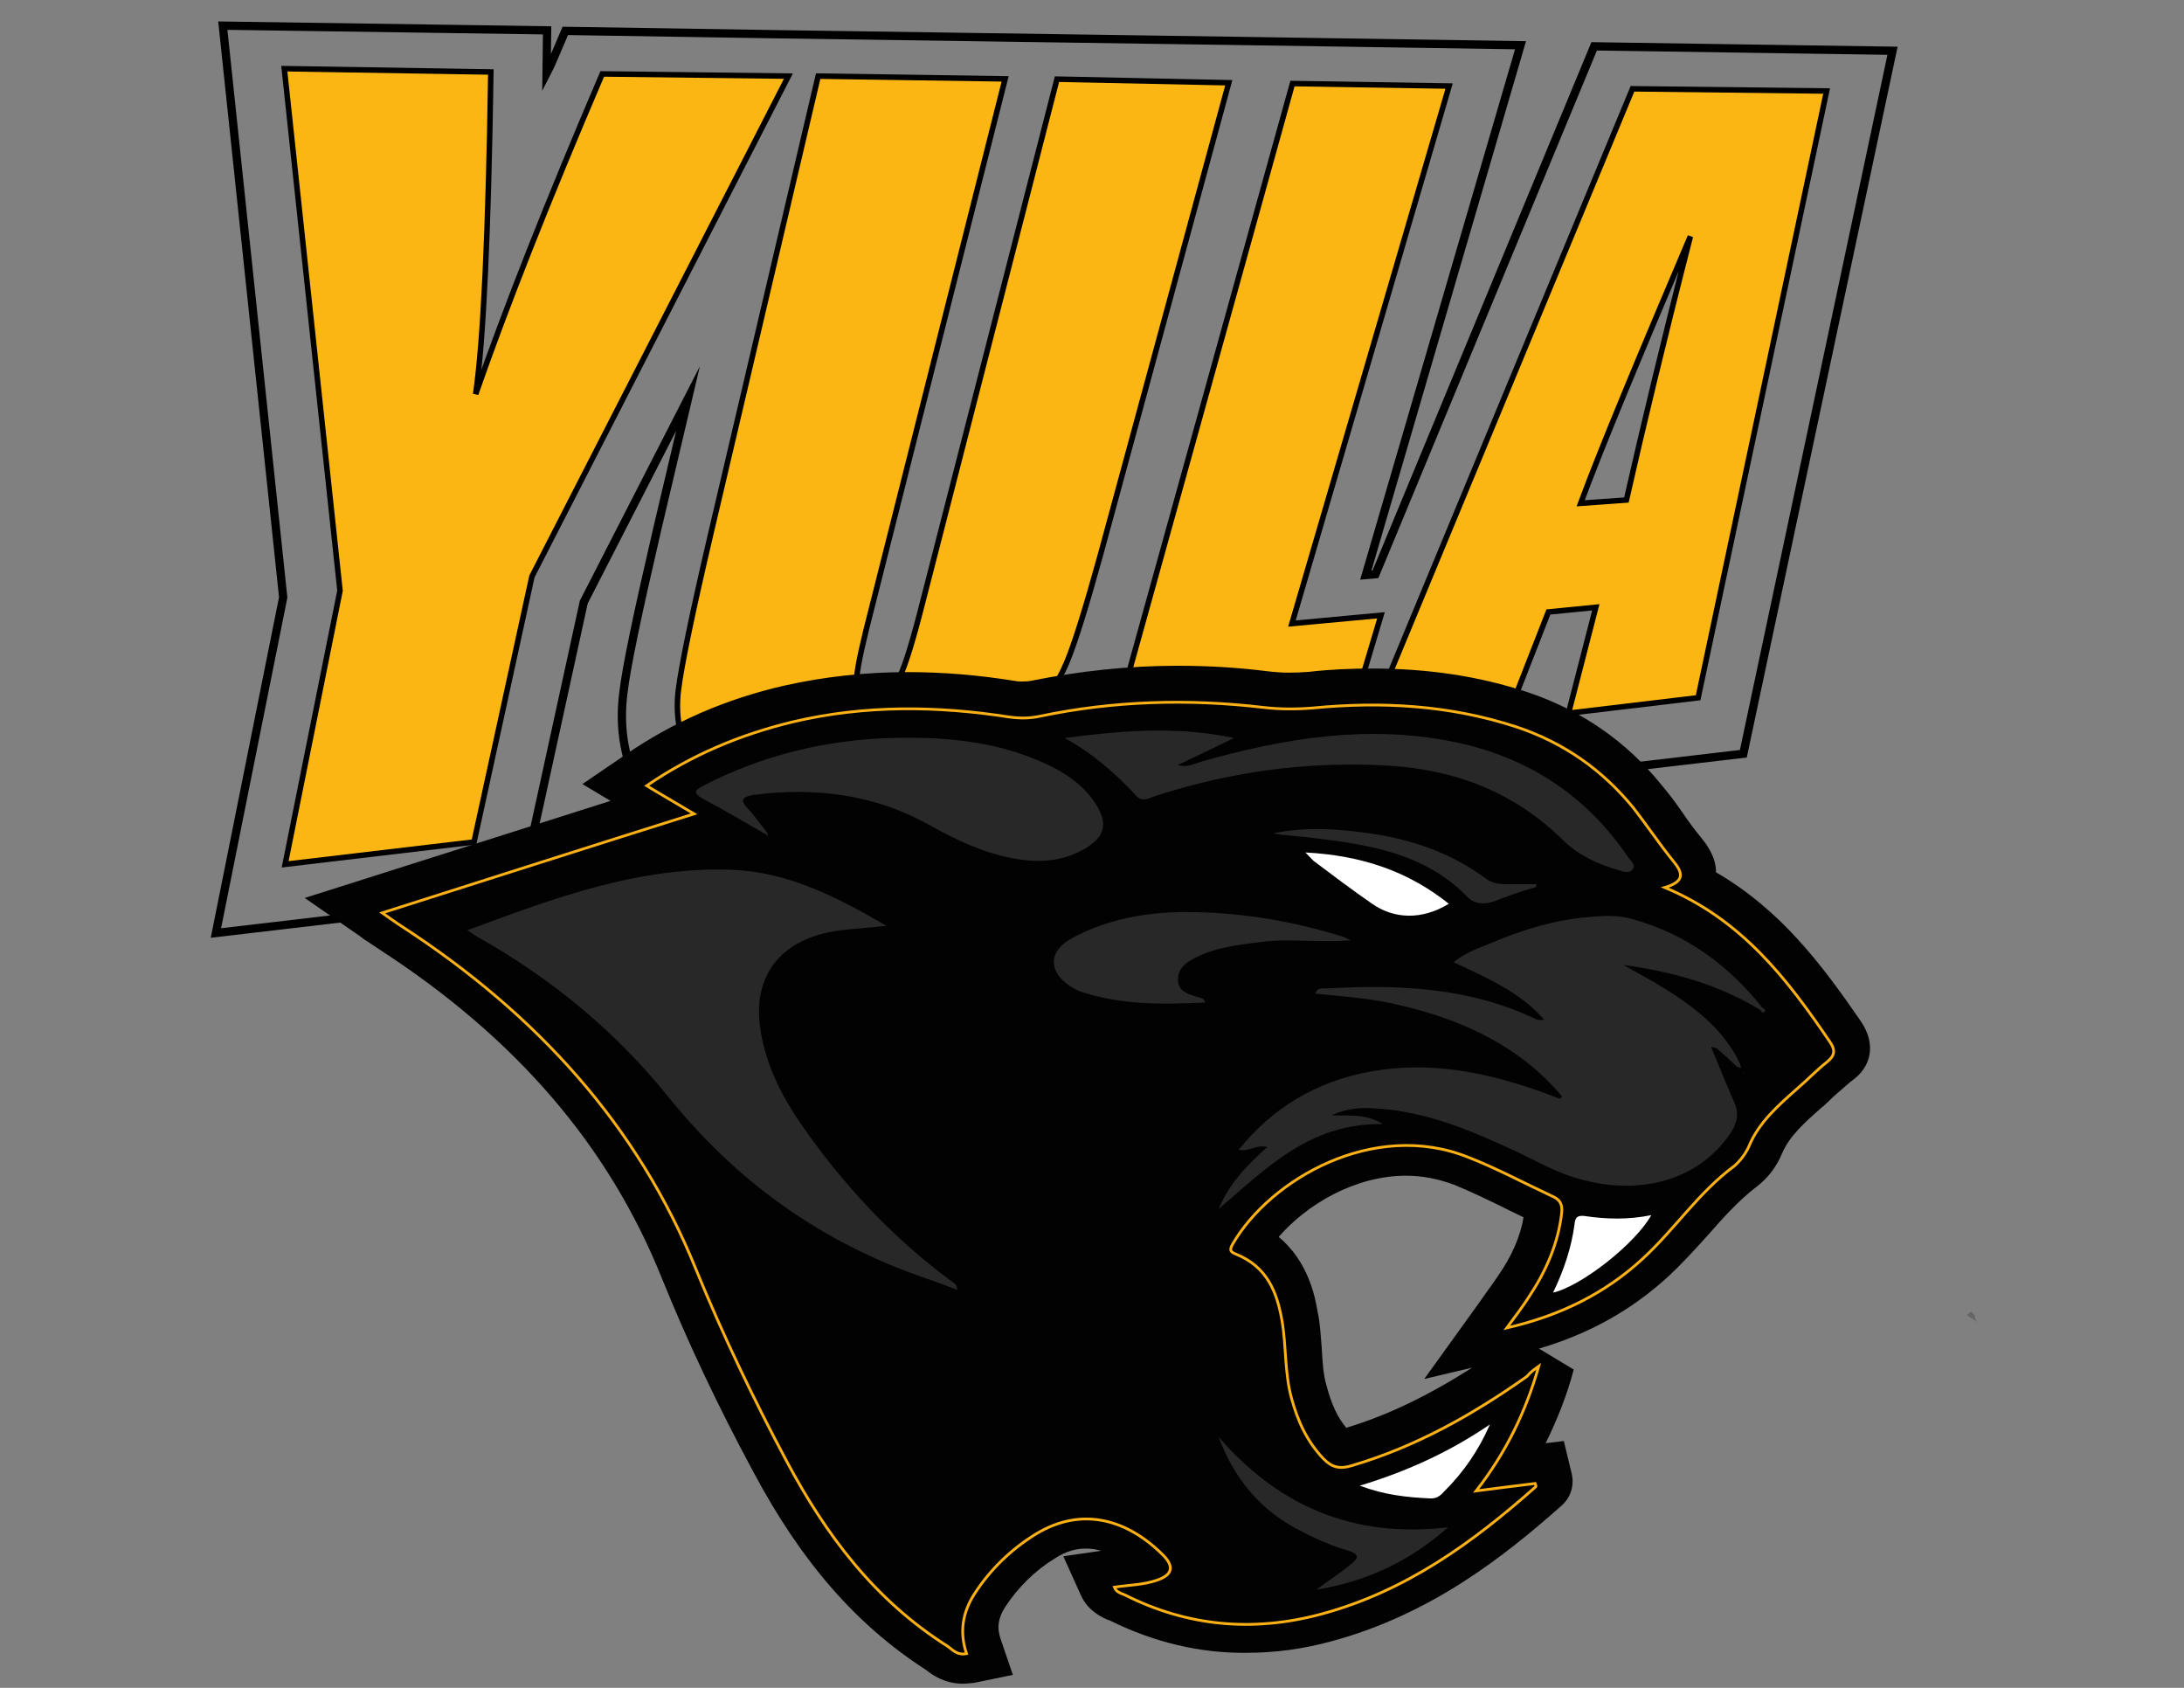 <?xml version="1.0" encoding="utf-8"?>
<!-- Generator: Adobe Illustrator 22.1.0, SVG Export Plug-In . SVG Version: 6.00 Build 0)  -->
<svg version="1.1" id="Layer_1" xmlns="http://www.w3.org/2000/svg" xmlns:xlink="http://www.w3.org/1999/xlink" x="0px" y="0px"
	 viewBox="0 0 792 612" style="enable-background:new 0 0 792 612;" xml:space="preserve">
<rect x="0" y="0" width="792" height="612" fill="#808080" stroke="none"/>
<style type="text/css">
	.st0{clip-path:url(#SVGID_2_);fill:none;stroke:#000000;stroke-width:3;stroke-miterlimit:10;}
	.st1{clip-path:url(#SVGID_4_);fill:#FCB614;}
	.st2{clip-path:url(#SVGID_6_);fill:none;stroke:#000000;stroke-width:2;stroke-miterlimit:10;}
	.st3{clip-path:url(#SVGID_8_);fill:#FCB614;}
	.st4{clip-path:url(#SVGID_10_);fill:none;stroke:#000000;stroke-width:2;stroke-miterlimit:10;}
	.st5{clip-path:url(#SVGID_12_);fill:#FCB614;}
	.st6{clip-path:url(#SVGID_14_);fill:none;stroke:#000000;stroke-width:2;stroke-miterlimit:10;}
	.st7{clip-path:url(#SVGID_16_);fill:#FCB614;}
	.st8{clip-path:url(#SVGID_18_);fill:none;stroke:#000000;stroke-width:2;stroke-miterlimit:10;}
	.st9{clip-path:url(#SVGID_20_);fill:#656565;}
	.st10{clip-path:url(#SVGID_22_);fill:#656565;}
	.st11{clip-path:url(#SVGID_24_);fill:#656565;}
	.st12{clip-path:url(#SVGID_26_);fill:#030202;}
	.st13{clip-path:url(#SVGID_28_);fill:#030202;}
	.st14{clip-path:url(#SVGID_30_);fill:none;stroke:#FBB116;stroke-miterlimit:10;}
	.st15{clip-path:url(#SVGID_32_);fill:#282828;}
	.st16{clip-path:url(#SVGID_34_);fill:#FFFFFF;}
	.st17{clip-path:url(#SVGID_36_);fill:#FFFFFF;}
	.st18{clip-path:url(#SVGID_38_);fill:#FFFFFF;}
</style>
<g>
	<g>
		<defs>
			<rect id="SVGID_1_" x="-356.4" y="-200.2" width="1447.6" height="1035.8"/>
		</defs>
		<clipPath id="SVGID_2_">
			<use xlink:href="#SVGID_1_"  style="overflow:visible;"/>
		</clipPath>
		<path class="st0" d="M578.1,16.8l-79.3,191.4l-3.5,0.3l56.1-192.1l-98.3-1.5L281,12.4l0,0l-76-1.2c0,0-6.2,14.6-6.8,15.7l0.2-15.9
			L80.8,9.3l21.9,207.3L78.3,338.3l110-12.9l23.4-107.1l37.8-73.8l-11.1,47.1c-7.1,30.6-11.3,50.3-12.4,60.1
			c-1.5,12.5,0.5,24.2,6.2,34.9c6.2,11.7,17,20.3,32.4,25.7c9,3.2,19.2,4.7,30.3,4.7c5.1,0,10.6-0.3,16.3-1
			c15.2-1.9,29.2-5.9,41.7-12c8.8-4.4,16.8-9.8,24.1-16.1l-4.4,15.9l90.7-10.7l168.9-19.8l54.1-254.9L578.1,16.8z"/>
	</g>
	<g>
		<defs>
			<rect id="SVGID_3_" x="-356.4" y="-200.2" width="1447.6" height="1035.8"/>
		</defs>
		<clipPath id="SVGID_4_">
			<use xlink:href="#SVGID_3_"  style="overflow:visible;"/>
		</clipPath>
		<path class="st1" d="M285.9,27.6l-93,181.4l-21,96.3l-68.5,8.1l19.9-99.2L103.1,24.9l74.9,1.2c-0.9,58.9-2.7,97.3-5.5,116.8
			c10.8-31,26-69.6,45.9-116.1L285.9,27.6z"/>
	</g>
	<g>
		<defs>
			<rect id="SVGID_5_" x="-356.4" y="-200.2" width="1447.6" height="1035.8"/>
		</defs>
		<clipPath id="SVGID_6_">
			<use xlink:href="#SVGID_5_"  style="overflow:visible;"/>
		</clipPath>
		<path class="st2" d="M285.9,27.6l-93,181.4l-21,96.3l-68.5,8.1l19.9-99.2L103.1,24.9l74.9,1.2c-0.9,58.9-2.7,97.3-5.5,116.8
			c10.8-31,26-69.6,45.9-116.1L285.9,27.6z"/>
	</g>
	<g>
		<defs>
			<rect id="SVGID_7_" x="-356.4" y="-200.2" width="1447.6" height="1035.8"/>
		</defs>
		<clipPath id="SVGID_8_">
			<use xlink:href="#SVGID_7_"  style="overflow:visible;"/>
		</clipPath>
		<path class="st3" d="M445.6,30L399,201.4c-5.1,18.4-9.1,31.5-12.2,38.9c-3.1,7.4-8.4,15.4-16.1,23.7c-7.7,8.3-16.6,15.1-26.9,20.1
			c-10.4,5.1-21.9,8.5-34.9,10c-14.4,1.7-26.9,0.8-37.1-2.7c-10.2-3.6-17.5-9.1-21.4-16.4c-4-7.4-5.5-15.7-4.4-24.7
			c1.1-9,5.1-28.3,12.1-58.2l38.6-164.5l67.8,1L314.2,228c-2.7,11-4,17.9-3.5,20.8c0.4,2.9,2.4,4.2,5.8,3.9c4-0.3,6.9-2.4,9-5.8
			c2-3.4,4.6-11.3,7.9-23.9l49.9-194.3L445.6,30z"/>
	</g>
	<g>
		<defs>
			<rect id="SVGID_9_" x="-356.4" y="-200.2" width="1447.6" height="1035.8"/>
		</defs>
		<clipPath id="SVGID_10_">
			<use xlink:href="#SVGID_9_"  style="overflow:visible;"/>
		</clipPath>
		<path class="st4" d="M445.6,30L399,201.4c-5.1,18.4-9.1,31.5-12.2,38.9c-3.1,7.4-8.4,15.4-16.1,23.7c-7.7,8.3-16.6,15.1-26.9,20.1
			c-10.4,5.1-21.9,8.5-34.9,10c-14.4,1.7-26.9,0.8-37.1-2.7c-10.2-3.6-17.5-9.1-21.4-16.4c-4-7.4-5.5-15.7-4.4-24.7
			c1.1-9,5.1-28.3,12.1-58.2l38.6-164.5l67.8,1L314.2,228c-2.7,11-4,17.9-3.5,20.8c0.4,2.9,2.4,4.2,5.8,3.9c4-0.3,6.9-2.4,9-5.8
			c2-3.4,4.6-11.3,7.9-23.9l49.9-194.3L445.6,30z"/>
	</g>
	<g>
		<defs>
			<rect id="SVGID_11_" x="-356.4" y="-200.2" width="1447.6" height="1035.8"/>
		</defs>
		<clipPath id="SVGID_12_">
			<use xlink:href="#SVGID_11_"  style="overflow:visible;"/>
		</clipPath>
		<polygon class="st5" points="525.5,31.2 468.5,226.1 500.8,223.1 487.3,268.3 399.8,278.4 468.7,30.3 		"/>
	</g>
	<g>
		<defs>
			<rect id="SVGID_13_" x="-356.4" y="-200.2" width="1447.6" height="1035.8"/>
		</defs>
		<clipPath id="SVGID_14_">
			<use xlink:href="#SVGID_13_"  style="overflow:visible;"/>
		</clipPath>
		<polygon class="st6" points="525.5,31.2 468.5,226.1 500.8,223.1 487.3,268.3 399.8,278.4 468.7,30.3 		"/>
	</g>
	<g>
		<defs>
			<rect id="SVGID_15_" x="-356.4" y="-200.2" width="1447.6" height="1035.8"/>
		</defs>
		<clipPath id="SVGID_16_">
			<use xlink:href="#SVGID_15_"  style="overflow:visible;"/>
		</clipPath>
		<path class="st7" d="M662.4,33l-46.6,220l-47,5.6l9.9-38.4l-17.2,1.7l-15.4,39.4l-51.7,6.1L592,32.2L662.4,33z M589.8,181.3
			c5.7-25.2,13.3-57,23.2-95.6c-19,44.7-32.4,76.8-39.8,96.8L589.8,181.3z"/>
	</g>
	<g>
		<defs>
			<rect id="SVGID_17_" x="-356.4" y="-200.2" width="1447.6" height="1035.8"/>
		</defs>
		<clipPath id="SVGID_18_">
			<use xlink:href="#SVGID_17_"  style="overflow:visible;"/>
		</clipPath>
		<path class="st8" d="M662.4,33l-46.6,220l-47,5.6l9.9-38.4l-17.2,1.7l-15.4,39.4l-51.7,6.1L592,32.2L662.4,33z M589.8,181.3
			c5.7-25.2,13.3-57,23.2-95.6c-19,44.7-32.4,76.8-39.8,96.8L589.8,181.3z"/>
	</g>
	<g>
		<defs>
			<rect id="SVGID_19_" x="-356.4" y="-200.2" width="1447.6" height="1035.8"/>
		</defs>
		<clipPath id="SVGID_20_">
			<use xlink:href="#SVGID_19_"  style="overflow:visible;"/>
		</clipPath>
		<polyline class="st9" points="716.9,479.8 717,479.7 716.9,479.8 		"/>
	</g>
	<g>
		<defs>
			<rect id="SVGID_21_" x="-356.4" y="-200.2" width="1447.6" height="1035.8"/>
		</defs>
		<clipPath id="SVGID_22_">
			<use xlink:href="#SVGID_21_"  style="overflow:visible;"/>
		</clipPath>
		<path class="st10" d="M716.1,477.3c0.2,0.8,0.5,1.5,0.7,2.4l0.2-0.2c-0.5-0.5-1.3-1-1.8-1.5C715.6,478,716,477.6,716.1,477.3"/>
	</g>
	<g>
		<defs>
			<rect id="SVGID_23_" x="-356.4" y="-200.2" width="1447.6" height="1035.8"/>
		</defs>
		<clipPath id="SVGID_24_">
			<use xlink:href="#SVGID_23_"  style="overflow:visible;"/>
		</clipPath>
		<path class="st11" d="M715.2,478.1c-0.7-0.3-1.3-0.8-2-1.2c0.5-0.5,1.1-0.8,1.6-1.4c0.5,0.5,0.9,1.2,1.5,1.7
			C716,477.6,715.6,478,715.2,478.1"/>
	</g>
	<g>
		<defs>
			<rect id="SVGID_25_" x="-356.4" y="-200.2" width="1447.6" height="1035.8"/>
		</defs>
		<clipPath id="SVGID_26_">
			<use xlink:href="#SVGID_25_"  style="overflow:visible;"/>
		</clipPath>
		<path class="st12" d="M674.8,370.3c-14.3-20.8-29.1-40.4-52.5-54c0-6.1-4-10.8-5.5-12.7c-2.4-2.9-4.6-5.9-6.9-9.3
			c-2.2-3.2-4.6-6.4-7.3-9.6c-12.8-15.9-29.2-27.2-48.6-33.7c-17.5-5.8-36-8.6-56.5-8.6c-7.3,0-15,0.3-22.8,1.2
			c-2.6,0.2-4.9,0.3-7.3,0.3c-2.6,0-5.1-0.2-7.7-0.5c-11-1.4-21.9-2-32.7-2c-17.7,0-35.5,1.9-52.8,5.4c-1.3,0.3-2.6,0.3-3.7,0.3
			c-0.7,0-1.5,0-2.4-0.2c-13.7-2.2-26.5-3.2-38.9-3.2c-15.5,0-30.5,1.7-44.8,4.9c-21.4,4.9-40.4,13.2-57.8,25.2l-15.4,10.5l10.2,6.1
			l-110.9,35.2l20.1,13.9c0.9,0.7,1.8,1.4,2.7,1.9c1.8,1.2,3.3,2.2,4.8,3.2c49.2,32,82.6,70.9,101.8,118.6c9.3,23,20.1,46,33.4,70.7
			c17.5,32.8,37.5,55.5,62.5,71.6c0.2,0.2,0.4,0.2,0.4,0.3c1.8,1.4,6.2,4.7,13,4.7c1.3,0,2.7-0.2,4-0.3l14.1-2.9l-4.4-12.9
			c-1.5-4.2-0.9-7.8,1.6-11.7c4.8-7.3,10.8-13.2,18.3-17.8c3.8-2.4,7.3-3.4,11-3.4c1.8,0,3.8,0.3,5.5,0.8l-13.7,2l6.4,14.2
			c2.7,5.9,8,8.1,10.1,9h0.2c16.1,8,32.9,12,49.9,11.8c10.1,0,20.5-1.4,30.7-4.2c35.6-9.6,62.1-30.3,83.3-49.1
			c1.8-1.5,5.5-5.9,3.5-12.7l-2.6-10.8l-6.6,0.8c4.2-8.5,7.7-17.3,10.2-26.7l-12.6-7.6c18.3-5.4,33.4-13.9,46.6-25.9
			c5.3-4.9,10.1-10.2,14.6-15.2c5.8-6.6,11.3-12.7,17.7-17.6c4-3,7.3-7.3,9.3-12.2c2.6-6.1,8-11,14.4-16.6l0.4-0.3
			c1.3-1.2,2.6-2.4,3.8-3.6c2.2-1.9,4.2-3.7,6.2-5.4C679,386.9,680.3,378.3,674.8,370.3 M255.2,386.9c-15.4-19.1-33.8-35.9-55-49.9
			c20.7-7.1,40.9-12.7,62-12.7c1.8,0,3.8,0,5.7,0.2c6.2,0.3,12.2,1.5,18.1,3.4c-4.9,2.5-9.3,5.9-12.6,10.2c-7.5,9-10.2,20.8-8,34.2
			c2.2,13,7.7,26.1,17.2,39.4c1.8,2.5,3.7,5.2,5.7,7.8C276,410.3,265.2,399.4,255.2,386.9 M379.3,296.9c-2.2,0-4.6-0.3-7.3-0.8
			c-9.3-1.9-17.9-6.3-25-10.2c-6.8-3.7-13.9-6.8-21.2-9.1c2.4,0,4.6-0.2,6.8-0.2c16.6,0,29.6,2.2,41.1,7.1c7.9,3.2,12.4,6.6,15,10.8
			C385.9,296.2,382.9,296.9,379.3,296.9 M416.9,348.3c-5.8-0.3-10.8-1.2-15.4-2.5c5.7-2.7,12.1-4.4,19-5.2
			C418.9,342.6,417.7,345.1,416.9,348.3 M543.2,462.7c-1.5,2.2-2.9,4.2-4.8,6.8c-0.9,1.4-1.8,2.5-2.9,4.1l-19,26.4l17.4-4.1
			c-16.1,10.2-30.7,17.3-45.7,21.8c-3.1-3.7-5.3-8.3-7.1-15.1c-1.3-4.2-1.5-9-1.8-14c-0.4-4.2-0.5-8.6-1.5-13
			c-0.9-5.4-3.3-18.1-14.1-27.1c10.1-11.7,27.6-22.2,46.2-22.2c6,0,11.7,1.2,17.2,3.2c6.2,2.5,12.1,5.4,18.5,8.5
			c2.2,1.2,4.6,2.2,6.9,3.4C551.3,448.5,548.2,455.5,543.2,462.7 M557.7,346.1c8-2.9,15.4-4.4,22.5-4.9c2.2-0.2,4-0.3,5.5-0.3
			c2,0,3.7,0.2,4.9,0.5l-5.5,14.2l-16.3-0.8C565.2,351.4,561.5,348.5,557.7,346.1 M618.7,401.1c-5.8,8.5-15.2,13-26.5,13
			c-4.8,0-9.7-0.8-14.8-2.4c-2.6-0.8-5.1-1.9-7.9-3.2l1.8,0.7l6.2-5.9l8.8-8.5l-6.9-8.3c-2.2-2.7-4.8-5.2-7.3-7.8l17.9,0.3
			l-8.8-10.3l11.3-7.6c0.7,0.3,1.5,0.8,2,1.2c4.4,2.5,8.2,5.1,11.7,7.4l4.4,10.5c0.9,2,1.6,4.1,2.6,6.1c2,4.7,3.8,9.1,5.8,13.9
			C619.1,400.8,618.9,401,618.7,401.1"/>
	</g>
	<g>
		<defs>
			<rect id="SVGID_27_" x="-356.4" y="-200.2" width="1447.6" height="1035.8"/>
		</defs>
		<clipPath id="SVGID_28_">
			<use xlink:href="#SVGID_27_"  style="overflow:visible;"/>
		</clipPath>
		<path class="st13" d="M558,495.4c-4.6,16.2-11.7,31.1-22.7,45.2c7.9-1,14.6-1.9,21.4-2.7c0.2,0.5,0.4,1,0.2,1.2
			c-22.7,20.1-47,37.9-77.9,46.2c-24.7,6.6-48.4,4.4-70.9-6.9c-1.5-0.7-3.3-1-4-2.9c5.3-0.8,10.4-0.8,15.4-2.5
			c5.5-1.9,6.4-4.7,2.6-8.8c-12.8-13-29.4-18.3-46.4-8c-9.1,5.6-16.6,12.9-22.3,21.7c-4.4,6.8-5.5,14-2.9,21.7
			c-3.5,0.7-5.1-1.5-6.9-2.7c-26.7-16.9-44.2-40.6-58.3-67c-12.1-22.7-23.2-45.9-32.9-69.6c-21-52.1-57.9-92.7-106.7-124.4
			c-2.2-1.4-4.2-2.9-7.1-4.9c37.8-12,74.9-23.9,113.1-35.9c-6-3.6-11.3-6.6-17.2-10.2c16.4-11.2,34-18.6,53.2-23.2
			c26-6.1,52.1-5.8,78.4-1.7c3.8,0.5,7.3,0.5,11-0.3c26.7-5.6,53.7-6.4,81-3.2c6,0.7,11.9,0.7,18.1,0.2c25-2.4,49.5-1,73.5,6.8
			c17.5,5.8,31.4,15.7,42.6,29.4c4.9,6.3,9.3,12.9,14.3,19.1c3.7,4.4,4.6,7.6-2.9,9.8c28.1,11.7,44.6,33.5,59.9,56
			c2.2,3.2,1.6,5.1-1.1,7.3c-3.7,2.9-6.9,6.3-10.4,9.3c-7.1,6.3-14.3,12.5-17.9,21.3c-1.1,2.7-3.1,5.2-5.3,7.1
			c-13,9.6-21.6,23-33.3,33.7c-13.5,12.4-29.6,20.5-49.2,25c3.1-4.2,5.7-7.6,8-11.2c6.2-9.3,10.6-19.3,11.9-30.3
			c0.4-3.2-0.5-5.1-3.7-6.4c-10.1-4.7-19.9-10-30.2-14c-34.2-13.7-71.8,8-85.4,31.5c-0.9,1.7-1.3,2.7,1.1,3.6
			c11.5,4.6,15,13.9,16.8,24.2c1.6,9.3,0.9,19,3.5,28.3c2.2,8,5.5,15.4,11.5,21.7c3.1,3.2,6,3.9,10.4,2.5
			c23.4-6.9,44-18.6,63.4-32.3C555.1,497.4,556.6,496.4,558,495.4"/>
	</g>
	<g>
		<defs>
			<rect id="SVGID_29_" x="-356.4" y="-200.2" width="1447.6" height="1035.8"/>
		</defs>
		<clipPath id="SVGID_30_">
			<use xlink:href="#SVGID_29_"  style="overflow:visible;"/>
		</clipPath>
		<path class="st14" d="M558,495.4c-4.6,16.2-11.7,31.1-22.7,45.2c7.9-1,14.6-1.9,21.4-2.7c0.2,0.5,0.4,1,0.2,1.2
			c-22.7,20.1-47,37.9-77.9,46.2c-24.7,6.6-48.4,4.4-70.9-6.9c-1.5-0.7-3.3-1-4-2.9c5.3-0.8,10.4-0.8,15.4-2.5
			c5.5-1.9,6.4-4.7,2.6-8.8c-12.8-13-29.4-18.3-46.4-8c-9.1,5.6-16.6,12.9-22.3,21.7c-4.4,6.8-5.5,14-2.9,21.7
			c-3.5,0.7-5.1-1.5-6.9-2.7c-26.7-16.9-44.2-40.6-58.3-67c-12.1-22.7-23.2-45.9-32.9-69.6c-21-52.1-57.9-92.7-106.7-124.4
			c-2.2-1.4-4.2-2.9-7.1-4.9c37.8-12,74.9-23.9,113.1-35.9c-6-3.6-11.3-6.6-17.2-10.2c16.4-11.2,34-18.6,53.2-23.2
			c26-6.1,52.1-5.8,78.4-1.7c3.8,0.5,7.3,0.5,11-0.3c26.7-5.6,53.7-6.4,81-3.2c6,0.7,11.9,0.7,18.1,0.2c25-2.4,49.5-1,73.5,6.8
			c17.5,5.8,31.4,15.7,42.6,29.4c4.9,6.3,9.3,12.9,14.3,19.1c3.7,4.4,4.6,7.6-2.9,9.8c28.1,11.7,44.6,33.5,59.9,56
			c2.2,3.2,1.6,5.1-1.1,7.3c-3.7,2.9-6.9,6.3-10.4,9.3c-7.1,6.3-14.3,12.5-17.9,21.3c-1.1,2.5-3.1,5.2-5.3,7.1
			c-13,9.6-21.6,23-33.3,33.7c-13.5,12.4-29.6,20.5-49.2,25c3.1-4.2,5.7-7.6,8-11.2c6.2-9.3,10.6-19.3,11.9-30.3
			c0.4-3.2-0.5-5.1-3.7-6.4c-10.1-4.7-19.9-10-30.2-14c-34.2-13.7-71.8,8-85.4,31.5c-0.9,1.7-1.3,2.7,1.1,3.6
			c11.5,4.6,15,13.9,16.8,24.2c1.6,9.3,0.9,19,3.5,28.3c2.2,8,5.5,15.4,11.5,21.7c3.1,3.2,6,3.9,10.4,2.5
			c23.4-6.9,44-18.6,63.4-32.3C555.1,497.4,556.6,496.4,558,495.4z"/>
	</g>
	<g>
		<defs>
			<rect id="SVGID_31_" x="-356.4" y="-200.2" width="1447.6" height="1035.8"/>
		</defs>
		<clipPath id="SVGID_32_">
			<use xlink:href="#SVGID_31_"  style="overflow:visible;"/>
		</clipPath>
		<path class="st15" d="M278.2,301.9c-0.4-0.5-0.7-0.8-1.1-1.4c-2-2.5-3.8-5.1-6-7.4c-3.1-3.4-1.6-4.2,2.4-4.9
			c22.7-2.9,44.2,0,64,11.2c9.1,5.1,18.6,9.6,29.2,11.7c9.5,1.9,18.6,1.5,27.1-3.6c6.6-4.1,7.9-8.5,4.2-14.9
			c-4.8-8.3-12.8-13.2-21.6-16.9c-17.2-7.3-35.5-8.6-53.9-8.1c-23.8,0.8-46.2,6.4-67.1,17.1c-3.7,1.9-4.2,2.9-0.2,5.1
			c7.1,3.7,13.9,7.8,20.8,11.7c0.5,0.3,0.9,0.7,1.5,0.8c0.4,0.3,0.9,0.7,1.3,1.2h-0.2C278.6,303.1,278.4,302.6,278.2,301.9
			 M560,369.8c-0.9,0-2.2,0.2-2.9-0.2c-23.9-11.5-49.5-12.7-75.5-11.2c-1.6,0.2-3.8-0.8-4.6,1.9c10.2,1,20.5,1.7,30.3,4.1
			c23.4,5.4,44,15.1,59.2,33.2c-0.4,0.3-0.5,0.5-0.9,0.8c-2-0.7-3.8-1.5-5.8-2.2c-20.3-7.3-41.1-11.7-63.1-7.6
			c-19.6,3.6-35.3,13.2-47.5,28.3c3.8,0.8,6.4-2,10.4-1c-7.5,6.6-14.1,13.7-17.7,22.5c17.2-14.7,33.1-31.3,59.6-30.8
			c-6-3.9-12.4-2.9-18.6-3.2c5.1-2.4,10.2-2.9,15.7-2.5c18.6,1,35.1,8.1,51.4,15.7c6.9,3.2,13.5,7.1,20.8,9.3
			c23.2,7.3,45,1.2,56.5-15.7c2.6-3.7,3.5-7.3,1.6-11.5c-2.9-6.6-5.5-13.2-8.4-20.1c1.1,0.3,1.8,0.3,2.2,0.7c2.4,2,4.8,4.2,7.1,6.4
			c0.5,0.2,0.9,0.3,1.5,0.7c0-0.5-0.2-1-0.2-1.5c-6.4-13.7-18.6-22.3-31.8-30.1c-3.5-2-7.1-3.9-10.6-5.9
			c17.9,2.4,34.5,7.1,49.5,16.2c0.5,0.3,0.7,1.5,1.6,0.8c0.7-0.5,0-1.2-0.7-1.5c-12.1-15.2-27.4-26.7-47.3-32.2
			c-4.9-1.4-10.2-1.2-15.5-0.7c-12.2,1-23.6,4.4-34.7,9.1c-4.8,2-10.1,3.6-14.4,7.3C539.2,354.6,551.5,359.8,560,369.8L560,369.8z
			 M169.5,337.3c2.2,1.4,3.1,2.2,4.2,2.7c26.7,15.1,49.7,34.2,68.4,57.4c24.5,30.5,55.2,53,93.9,66.2c3.7,1.2,7.3,2.7,11.1,4.1
			c0-2.2-1.3-2.5-2.2-3.2c-21.4-15.9-39.1-34.9-53.9-56.2c-7.5-10.7-13.2-22-15.2-34.7c-3.3-20.3,7.9-34,30-36.4
			c4.6-0.5,9.3-0.8,15.7-1.5c-18.1-10.5-35.3-19.3-55.4-20.3C232,314,201.3,325.5,169.5,337.3 M447.5,267.6
			c-20.7-4.4-40.9-2.7-61.4,0c10.2,5.6,18.5,12.9,26,21c2.2,2.4,4.6,0.8,6.9,0c27.4-8.8,55.2-12.7,84.3-11
			c25.4,1.5,46.4,10.2,63.6,27.1c5.5,5.4,12.2,8.5,19.7,10.7c1.8,0.5,4,1.5,5.3,0c1.5-1.7-0.5-3.2-1.5-4.6
			c-15-22.2-36.4-36.6-64.2-42c-31.1-6.1-61-1-90.7,7.4c-2.4,0.7-4.8,2.2-8.4,1.2C434.3,274,440.9,270.8,447.5,267.6 M489.9,340.9
			c-0.9-0.3-1.8-0.8-2.7-1.2c-18.6-5.8-37.7-9-57.2-9c-14.4,0-28.9,2.7-41.5,9.6c-8.4,4.7-8.4,12-0.4,17.3c1.8,1.2,4,2.2,6.2,2.7
			c13.9,4.1,28.1,3.9,42.8,3.2c-0.5-0.8-0.7-1.4-0.9-1.4c-4-1.4-9.3-1.9-9-7.3c0.2-4.9,4.8-6.9,9-8.8c7.3-3,15.4-3.7,23.2-4.7
			C469.6,340.4,479.6,341.9,489.9,340.9 M525.1,553.8c-34.9,4.1-61.8-8.1-83.2-32.8c5.3,14.2,14.1,25.6,28,33.2
			c6,3.2,12.2,6.1,18.8,8c4.6,1.4,4,2.9,0.9,5.2c-3.8,3.2-8.2,5.9-12.2,9C495.7,573.4,511.4,566,525.1,553.8 M557.1,321.6
			c0-0.3,0-0.7,0-1c-3.7,0-7.3,0-11,0c-2.9,0-5.3-0.5-7.5-2.2c-12.2-9-26.3-14-41.7-16.2c-11.7-1.7-23.6-2.5-35.3,0
			c4.9,0.8,10.1,1,15,1.7c20.7,2.4,40.6,5.9,55.4,21.2c2.6,2.7,6,3,9.9,1.7C546.9,324.8,552,323.1,557.1,321.6 M632.1,389.3l0.2-0.3
			h-0.4L632.1,389.3z"/>
	</g>
	<g>
		<defs>
			<rect id="SVGID_33_" x="-356.4" y="-200.2" width="1447.6" height="1035.8"/>
		</defs>
		<clipPath id="SVGID_34_">
			<use xlink:href="#SVGID_33_"  style="overflow:visible;"/>
		</clipPath>
		<path class="st16" d="M473.4,309.1c1.8,1.9,2.4,2.5,2.9,3c6.9,5.2,13.9,10.5,21,15.4c8.2,5.9,18.5,6.1,28.1,0.2
			C510.7,316,494.1,310.2,473.4,309.1"/>
	</g>
	<g>
		<defs>
			<rect id="SVGID_35_" x="-356.4" y="-200.2" width="1447.6" height="1035.8"/>
		</defs>
		<clipPath id="SVGID_36_">
			<use xlink:href="#SVGID_35_"  style="overflow:visible;"/>
		</clipPath>
		<path class="st17" d="M540.3,516.5c-14.1,9.6-29.4,16.8-47.2,22.2c9.1,3.4,17,4.2,25.2,4.6c2.4,0.2,3.8-0.7,5.3-2.4
			C530.8,533.8,536.3,525.7,540.3,516.5"/>
	</g>
	<g>
		<defs>
			<rect id="SVGID_37_" x="-356.4" y="-200.2" width="1447.6" height="1035.8"/>
		</defs>
		<clipPath id="SVGID_38_">
			<use xlink:href="#SVGID_37_"  style="overflow:visible;"/>
		</clipPath>
		<path class="st18" d="M563.2,468.7c10.4-2.4,30-17.9,35.6-28.1c-8.2,1.7-16.3,1.5-24.3,0.3c-2.7-0.3-3.3,0.8-3.5,2.9
			C569.9,452.2,567.2,460.4,563.2,468.7"/>
	</g>
</g>
</svg>

